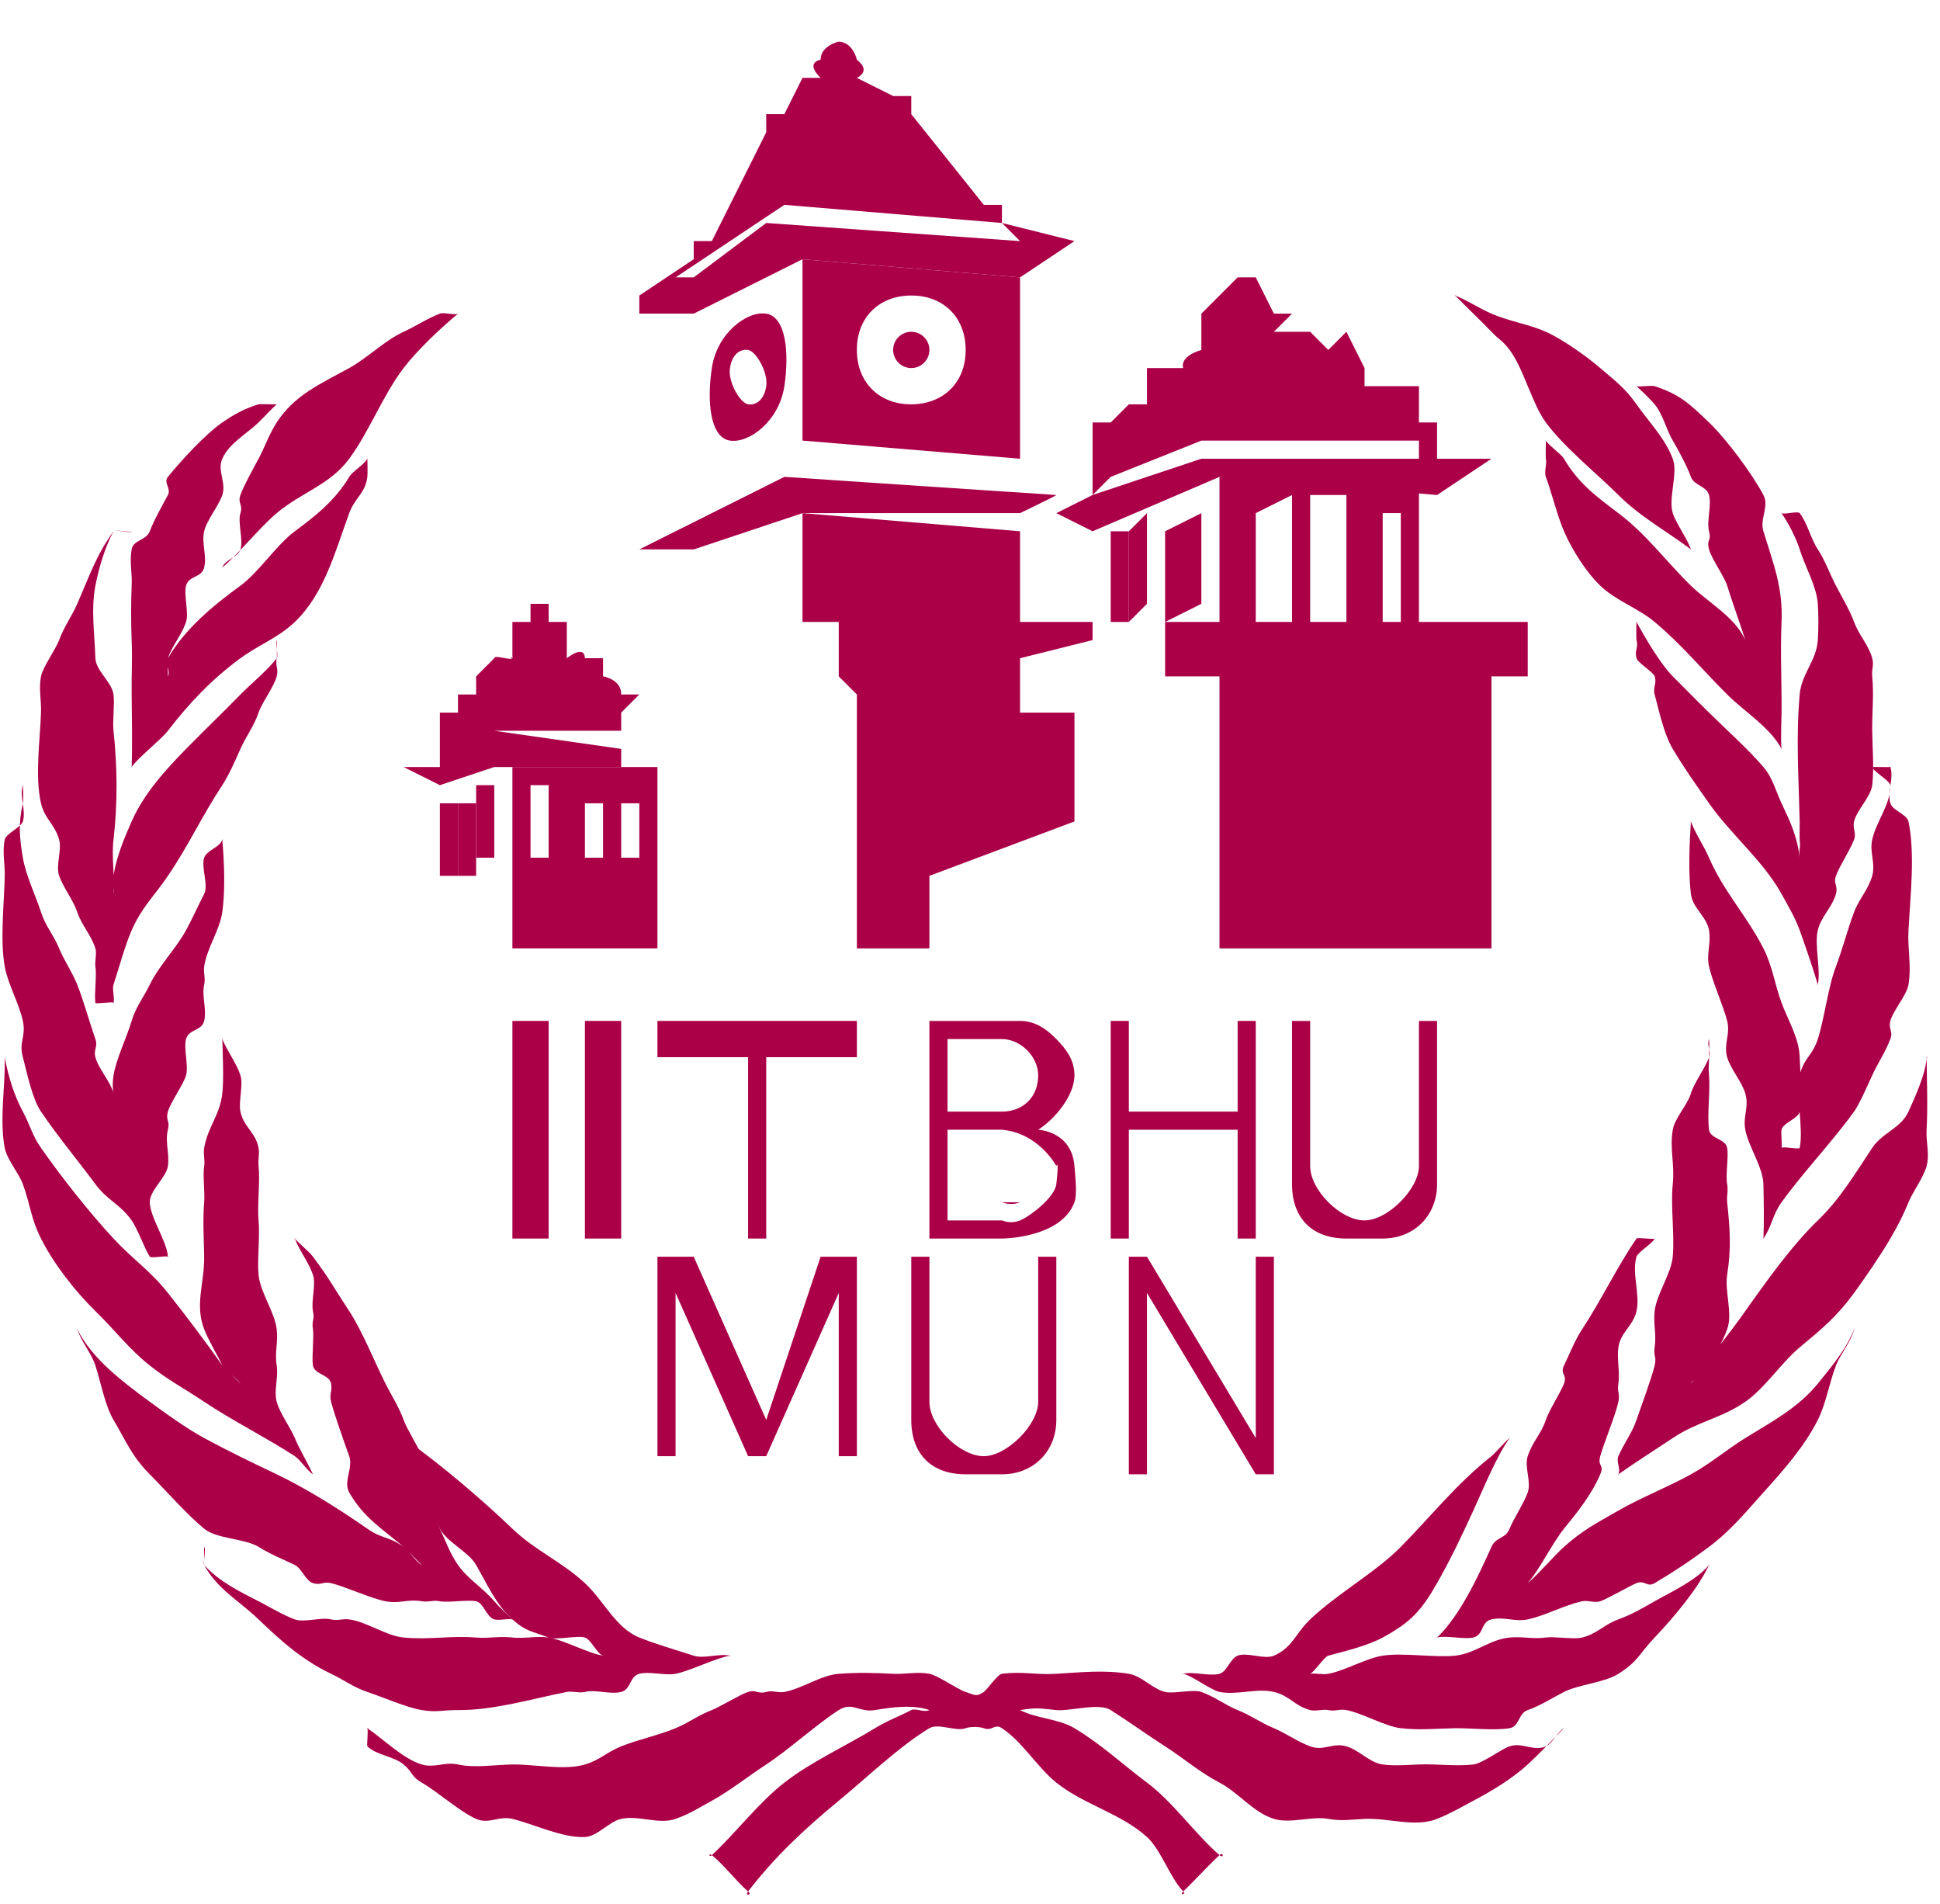<svg width="107" height="105" viewBox="0 0 107 105" fill="none" xmlns="http://www.w3.org/2000/svg">
    <path
        d="M51.261 94.295C50.337 93.972 49.135 94.145 48.261 94.295C47.397 94.445 47.01 93.817 46.261 94.295C45.032 95.083 43.486 96.498 42.261 97.295C41.365 97.878 40.199 98.785 39.261 99.295C38.485 99.714 38.098 99.995 37.261 100.295C36.337 100.623 35.218 100.081 34.261 100.295C33.591 100.441 32.954 101.263 32.261 101.295C31.037 101.359 29.444 100.582 28.261 100.295C27.499 100.113 26.977 100.609 26.261 100.295C25.365 99.903 24.111 98.778 23.261 98.295C22.674 97.963 22.779 97.728 22.261 97.295C21.697 96.826 20.793 96.801 20.261 96.295C20.22 96.254 20.321 95.441 20.261 95.295C20.437 95.354 20.178 95.236 20.261 95.295C21.148 95.896 22.244 96.995 23.261 97.295C23.977 97.505 24.531 97.131 25.261 97.295C26.195 97.5 27.323 97.309 28.261 97.295C29.453 97.277 31.124 97.637 32.261 97.295C33.13 97.035 33.415 96.637 34.261 96.295C35.139 95.94 36.383 95.664 37.261 95.295C38.065 94.958 38.448 94.609 39.261 94.295C39.672 94.136 40.841 93.427 41.261 93.295C41.709 93.158 41.808 93.427 42.261 93.295C42.603 93.195 42.914 93.359 43.261 93.295C44.241 93.117 45.272 92.368 46.261 92.295C47.324 92.218 48.194 92.24 49.261 92.295C49.922 92.327 50.614 92.168 51.261 92.295C51.751 92.391 52.785 93.145 53.261 93.295C53.746 93.445 53.831 93.596 54.261 93.295C54.451 93.163 55.021 92.322 55.261 92.295C56.389 92.149 57.129 92.363 58.261 92.295C59.629 92.213 60.903 92.072 62.261 92.295C62.982 92.413 63.55 93.126 64.261 93.295C64.742 93.409 65.799 93.136 66.261 93.295C66.954 93.537 67.577 94.017 68.261 94.295C69.033 94.609 69.494 94.972 70.261 95.295C70.913 95.568 71.6 96.054 72.261 96.295C73.024 96.578 73.48 96.072 74.261 96.295C74.959 96.496 75.536 97.195 76.261 97.295C76.885 97.382 77.628 97.318 78.261 97.295C79.209 97.254 80.318 97.409 81.261 97.295C81.779 97.231 82.767 96.464 83.261 96.295C83.954 96.054 84.591 96.596 85.261 96.295C85.626 96.136 85.91 95.496 86.261 95.295C86.312 95.263 86.201 95.313 86.261 95.295C86.247 95.359 86.298 95.259 86.261 95.295C85.679 95.878 84.867 96.739 84.261 97.295C83.411 98.074 82.273 98.762 81.261 99.295C80.531 99.682 80.033 99.985 79.261 100.295C78.046 100.782 76.555 100.231 75.261 100.295C74.508 100.332 73.996 100.427 73.261 100.295C72.332 100.127 71.176 100.577 70.261 100.295C69.115 99.935 68.315 98.846 67.261 98.295C66.161 97.721 65.31 96.969 64.261 96.295C63.198 95.612 62.329 94.974 61.261 94.295C60.609 93.876 59.038 94.368 58.261 94.295C57.342 94.209 57.241 94.14 56.261 94.295C56.367 94.386 56.192 94.259 56.261 94.295C57.195 94.778 58.365 94.762 59.261 95.295C60.758 96.192 61.861 97.247 63.261 98.295C64.694 99.361 65.921 101.134 67.261 102.295C67.506 102.509 67.492 102.081 67.261 102.295C66.693 102.81 65.82 103.771 65.261 104.295C65.03 104.518 65.441 104.486 65.261 104.295C64.526 103.534 64.042 102.01 63.261 101.295C61.829 99.992 59.768 99.507 58.261 98.295C57.226 97.466 56.375 96.024 55.261 95.295C54.836 95.017 54.737 95.477 54.261 95.295C54.016 95.204 53.506 95.204 53.261 95.295C52.72 95.496 51.756 94.999 51.261 95.295C49.625 96.274 47.735 98.084 46.261 99.295C44.38 100.844 42.749 102.368 41.261 104.295C41.053 104.564 41.52 104.509 41.261 104.295C40.651 103.785 39.89 102.787 39.261 102.295C39.072 102.145 39.099 102.445 39.261 102.295C40.578 101.074 41.838 99.402 43.261 98.295C44.735 97.147 46.671 96.265 48.261 95.295C48.968 94.862 49.522 94.678 50.261 94.295C50.506 94.172 50.961 94.445 51.261 94.295Z"
        fill="#AB0048" />
    <path
        d="M79.261 90.295C79.324 90.206 79.184 90.371 79.261 90.295C80.527 89.084 81.531 86.921 82.261 85.295C82.513 84.73 83.031 84.87 83.261 84.295C83.491 83.72 84.058 82.88 84.261 82.295C84.473 81.683 84.063 80.913 84.261 80.295C84.518 79.494 84.995 79.096 85.261 78.295C85.432 77.781 86.067 76.795 86.261 76.295C86.455 75.796 86.027 75.776 86.261 75.295C86.576 74.65 86.869 73.889 87.261 73.295C88.297 71.731 89.198 69.836 90.261 68.295C90.315 68.215 91.189 68.361 91.261 68.295C91.288 68.314 91.234 68.281 91.261 68.295C91.18 68.54 90.333 69.045 90.261 69.295C89.986 70.205 90.473 71.371 90.261 72.295C90.067 73.134 89.392 73.438 89.261 74.295C89.171 74.913 89.356 75.678 89.261 76.295C89.184 76.795 89.36 76.8 89.261 77.295C89.117 78.002 88.45 79.602 88.261 80.295C88.099 80.894 88.5 80.73 88.261 81.295C87.797 82.393 87.009 83.376 86.261 84.295C85.608 85.101 84.941 86.513 84.261 87.295C84.202 87.361 84.324 87.229 84.261 87.295C84.275 87.319 84.247 87.272 84.261 87.295C84.333 87.262 84.198 87.342 84.261 87.295C84.842 86.814 85.698 85.799 86.261 85.295C87.311 84.357 88.058 83.988 89.261 83.295C90.527 82.565 91.986 82.007 93.261 81.295C94.396 80.668 95.157 79.983 96.261 79.295C97.707 78.4 99.162 77.643 100.261 76.295C100.977 75.409 101.846 74.384 102.261 73.295C102.279 73.253 102.234 73.333 102.261 73.295C102.292 73.3 102.229 73.295 102.261 73.295C102.261 73.465 102.297 73.135 102.261 73.295C102.108 73.969 101.504 74.659 101.261 75.295C100.887 76.261 100.725 77.376 100.261 78.295C99.526 79.766 98.338 81.103 97.261 82.295C96.256 83.412 95.455 84.4 94.261 85.295C93.274 86.035 92.311 86.673 91.261 87.295C90.842 87.545 90.721 87.111 90.261 87.295C89.878 87.451 88.653 88.163 88.261 88.295C87.932 88.404 87.599 88.225 87.261 88.295C86.288 88.503 85.234 89.088 84.261 89.295C83.544 89.446 82.973 89.13 82.261 89.295C81.657 89.432 81.86 90.14 81.261 90.295C80.792 90.413 79.725 90.163 79.261 90.295C79.297 90.29 79.225 90.305 79.261 90.295C79.279 90.314 79.265 90.281 79.261 90.295Z"
        fill="#AB0048" />
    <path
        d="M4.261 73.295C4.355 73.446 4.182 73.136 4.261 73.295C5.07 74.927 6.793 76.215 8.261 77.295C9.107 77.92 10.331 78.794 11.261 79.295C12.65 80.047 13.835 80.612 15.261 81.295C16.916 82.084 18.76 83.247 20.261 84.295C21.098 84.879 21.433 84.698 22.261 85.295C22.607 85.541 22.892 86.081 23.261 86.295C23.28 86.272 23.247 86.318 23.261 86.295C22.994 86.054 22.537 85.528 22.261 85.295C21.027 84.256 20.047 83.672 19.261 82.295C18.92 81.698 19.49 80.942 19.261 80.295C18.994 79.543 18.462 78.07 18.261 77.295C18.149 76.862 18.336 76.737 18.261 76.295C18.172 75.785 17.355 75.806 17.261 75.295C17.186 74.89 17.326 73.696 17.261 73.295C17.177 72.776 17.369 72.81 17.261 72.295C17.149 71.744 17.443 70.829 17.261 70.295C17.032 69.616 16.518 68.97 16.261 68.295C16.242 68.245 16.182 68.391 16.261 68.295C16.509 68.591 17.027 68.985 17.261 69.295C18.159 70.489 18.438 71.051 19.261 72.295C19.958 73.348 20.695 75.169 21.261 76.295C21.602 76.97 22.004 77.58 22.261 78.295C22.467 78.86 23.055 79.73 23.261 80.295C23.476 80.879 23.037 80.712 23.261 81.295C23.565 82.075 23.901 83.539 24.261 84.295C24.598 85.006 24.808 85.648 25.261 86.295C25.803 87.07 26.644 87.566 27.261 88.295C27.495 88.573 27.999 89.04 28.261 89.295C28.317 89.35 28.219 89.222 28.261 89.295C28.177 89.314 28.336 89.309 28.261 89.295C27.971 89.236 27.551 89.368 27.261 89.295C26.845 89.19 26.677 88.386 26.261 88.295C25.812 88.2 24.71 88.382 24.261 88.295C23.859 88.218 23.668 88.359 23.261 88.295C22.433 88.163 22.084 88.446 21.261 88.295C20.527 88.163 18.986 87.468 18.261 87.295C17.798 87.186 17.719 87.436 17.261 87.295C16.864 87.172 16.63 86.473 16.261 86.295C15.466 85.912 15.009 85.751 14.261 85.295C13.485 84.821 11.962 84.87 11.261 84.295C10.284 83.489 9.149 82.189 8.261 81.295C7.27 80.302 6.972 79.499 6.261 78.295C5.793 77.507 5.546 76.175 5.261 75.295C5.046 74.621 4.476 73.974 4.261 73.295C4.266 73.436 4.219 73.159 4.261 73.295C4.224 73.314 4.308 73.282 4.261 73.295Z"
        fill="#AB0048" />
    <path
        d="M72.261 92.295C72.641 92.248 72.885 92.357 73.261 92.295C74.141 92.138 75.377 91.429 76.261 91.295C77.397 91.119 79.12 91.414 80.261 91.295C81.374 91.176 82.147 90.405 83.261 90.295C83.985 90.224 84.542 90.395 85.261 90.295C85.756 90.224 86.775 90.414 87.261 90.295C88.104 90.085 88.445 89.591 89.261 89.295C90.026 89.014 90.546 88.7 91.261 88.295C92.228 87.747 93.532 87.158 94.261 86.295C94.302 86.248 94.142 86.305 94.261 86.295C94.247 86.381 94.298 86.219 94.261 86.295C93.638 87.63 92.255 89.251 91.261 90.295C90.367 91.239 90.361 91.604 89.261 92.295C88.477 92.791 87.081 92.88 86.261 93.295C85.624 93.619 84.934 94.067 84.261 94.295C83.734 94.476 83.806 95.205 83.261 95.295C82.409 95.433 81.122 95.286 80.261 95.295C79.248 95.314 78.269 95.414 77.261 95.295C76.39 95.195 75.127 94.457 74.261 94.295C73.853 94.219 73.664 94.381 73.261 94.295C72.963 94.233 72.554 94.376 72.261 94.295C71.4 94.071 71.127 93.496 70.261 93.295C69.308 93.071 68.219 93.486 67.261 93.295C66.817 93.21 65.705 92.371 65.261 92.295C65.165 92.281 65.348 92.338 65.261 92.295C65.206 92.271 65.261 92.348 65.261 92.295C65.261 92.252 65.206 92.31 65.261 92.295C65.82 92.157 66.702 92.443 67.261 92.295C67.673 92.181 67.858 91.448 68.261 91.295C68.802 91.09 69.734 91.524 70.261 91.295C71.287 90.852 71.445 90.077 72.261 89.295C73.695 87.918 75.863 86.711 77.261 85.295C78.988 83.541 80.337 81.816 82.261 80.295C82.463 80.138 83.05 79.443 83.261 79.295C83.339 79.238 83.169 79.333 83.261 79.295C83.279 79.319 83.243 79.271 83.261 79.295C83.215 79.386 83.316 79.219 83.261 79.295C82.537 80.301 81.779 82.17 81.261 83.295C80.633 84.663 80.003 85.994 79.261 87.295C78.381 88.83 77.823 89.442 76.261 90.295C75.432 90.748 74.164 91.052 73.261 91.295C73.041 91.353 72.476 92.219 72.261 92.295C72.252 92.252 72.266 92.319 72.261 92.295Z"
        fill="#AB0048" />
    <path
        d="M94.261 57.295C94.289 57.524 94.261 58.127 94.261 58.295C94.261 58.785 94.219 58.81 94.261 59.295C94.336 60.149 94.149 61.446 94.261 62.295C94.326 62.799 95.172 62.791 95.261 63.295C95.35 63.804 95.163 64.787 95.261 65.295C95.331 65.659 95.224 65.931 95.261 66.295C95.415 67.755 95.495 68.811 95.261 70.295C95.116 71.214 95.579 72.432 95.261 73.295C94.957 74.13 94.654 74.488 94.261 75.295C94.163 75.501 93.326 76.048 93.261 76.295C93.312 76.253 93.224 76.342 93.261 76.295C94.252 74.895 95.275 73.7 96.261 72.295C97.388 70.695 98.849 68.653 100.261 67.295C101.477 66.129 102.331 64.7 103.261 63.295C103.822 62.451 104.845 62.214 105.261 61.295C105.602 60.549 106.242 59.14 106.261 58.295C106.261 58.216 106.242 58.37 106.261 58.295C106.27 58.267 106.191 58.393 106.261 58.295C106.345 58.472 106.256 58.155 106.261 58.295C106.275 59.518 106.331 61.078 106.261 62.295C106.219 63 106.439 63.6 106.261 64.295C106.107 64.902 105.499 65.717 105.261 66.295C104.939 67.088 104.686 67.558 104.261 68.295C103.775 69.14 102.836 70.507 102.261 71.295C101.303 72.606 100.505 73.259 99.261 74.295C98.261 75.13 97.336 76.553 96.261 77.295C94.933 78.21 93.598 78.395 92.261 79.295C91.424 79.855 90.084 80.712 89.261 81.295C89.205 81.337 89.331 81.276 89.261 81.295C89.247 81.225 89.238 81.347 89.261 81.295C89.406 80.978 89.126 80.617 89.261 80.295C89.556 79.609 90.027 78.995 90.261 78.295C90.513 77.544 91.074 76.07 91.261 75.295C91.383 74.773 91.186 74.827 91.261 74.295C91.369 73.544 91.182 73.051 91.261 72.295C91.355 71.39 92.182 70.205 92.261 69.295C92.369 68.068 92.135 66.518 92.261 65.295C92.378 64.194 92.083 63.392 92.261 62.295C92.364 61.67 93.083 60.906 93.261 60.295C93.434 59.703 94.065 58.878 94.261 58.295C94.392 57.899 94.121 57.687 94.261 57.295C94.168 57.384 94.289 57.253 94.261 57.295Z"
        fill="#AB0048" />
    <path
        d="M17.261 81.295C16.962 81.112 16.555 80.488 16.261 80.295C14.734 79.297 12.774 78.313 11.261 77.295C10.159 76.556 9.298 76.12 8.261 75.295C7.066 74.344 6.358 73.36 5.261 72.295C4.154 71.216 2.957 69.685 2.261 68.295C1.705 67.202 1.681 66.449 1.261 65.295C1.042 64.688 0.382 63.941 0.261 63.295C-0.042 61.727 0.303 59.878 0.261 58.295C0.256 58.201 0.252 58.394 0.261 58.295C0.289 58.291 0.233 58.3 0.261 58.295C0.289 58.38 0.247 58.206 0.261 58.295C0.448 59.317 0.766 60.377 1.261 61.295C1.663 62.044 1.775 62.603 2.261 63.295C3.363 64.878 4.954 66.891 6.261 68.295C7.344 69.463 8.271 70.047 9.261 71.295C10.19 72.463 11.407 74.07 12.261 75.295C12.438 75.545 13.06 76.06 13.261 76.295C13.284 76.276 13.238 76.309 13.261 76.295C13.088 76.008 12.406 75.597 12.261 75.295C11.957 74.655 11.523 73.955 11.261 73.295C10.733 71.939 11.28 70.741 11.261 69.295C11.247 68.372 11.177 67.219 11.261 66.295C11.308 65.763 11.177 64.823 11.261 64.295C11.317 63.947 11.2 63.644 11.261 63.295C11.485 62.066 12.116 61.534 12.261 60.295C12.35 59.565 12.284 58.044 12.261 57.295C12.256 57.22 12.266 57.371 12.261 57.295C12.284 57.281 12.238 57.314 12.261 57.295C12.35 57.413 12.21 57.163 12.261 57.295C12.504 57.908 13.065 58.664 13.261 59.295C13.429 59.832 13.144 60.744 13.261 61.295C13.438 62.143 14.102 62.443 14.261 63.295C14.326 63.653 14.224 63.932 14.261 64.295C14.354 65.138 14.182 66.452 14.261 67.295C14.345 68.157 14.182 69.433 14.261 70.295C14.354 71.27 15.144 72.325 15.261 73.295C15.35 74.035 15.14 74.56 15.261 75.295C15.368 75.95 15.093 76.655 15.261 77.295C15.429 77.922 16.009 78.697 16.261 79.295C16.564 80.016 16.934 80.589 17.261 81.295C17.242 81.201 17.303 81.38 17.261 81.295C17.275 81.272 17.242 81.333 17.261 81.295Z"
        fill="#AB0048" />
    <path
        d="M33.261 91.295C33.193 91.273 33.329 91.318 33.261 91.295C32.933 91.205 32.589 90.39 32.261 90.295C31.824 90.164 30.684 90.454 30.261 90.295C29.337 89.947 28.994 89.956 28.261 89.295C27.364 88.495 26.862 87.34 26.261 86.295C25.837 85.558 24.657 85.046 24.261 84.295C23.505 82.861 23.185 80.639 22.261 79.295C22.211 79.223 22.338 79.458 22.261 79.295C22.416 79.341 22.211 79.259 22.261 79.295C24.269 80.72 26.485 82.594 28.261 84.295C29.532 85.512 30.968 86.101 32.261 87.295C33.29 88.245 33.954 89.766 35.261 90.295C36.14 90.648 37.359 91.006 38.261 91.295C38.839 91.481 39.66 91.16 40.261 91.295C40.357 91.318 40.165 91.268 40.261 91.295C40.27 91.336 40.257 91.259 40.261 91.295C40.097 91.363 40.434 91.268 40.261 91.295C39.446 91.431 38.072 92.137 37.261 92.295C36.701 92.404 35.817 92.15 35.261 92.295C34.715 92.44 34.812 93.155 34.261 93.295C33.646 93.449 32.871 93.146 32.261 93.295C31.97 93.368 31.557 93.237 31.261 93.295C29.335 93.675 27.228 94.313 25.261 94.295C24.414 94.286 24.099 94.436 23.261 94.295C22.432 94.16 21.062 93.562 20.261 93.295C19.487 93.037 19.003 92.648 18.261 92.295C16.686 91.544 15.509 90.494 14.261 89.295C13.164 88.241 11.99 87.639 11.261 86.295C11.252 86.282 11.252 85.381 11.261 85.295C11.384 85.377 11.184 86.209 11.261 86.295C12.067 87.195 13.191 87.748 14.261 88.295C14.862 88.603 15.628 89.065 16.261 89.295C16.78 89.481 17.728 89.16 18.261 89.295C18.607 89.386 18.906 89.246 19.261 89.295C20.217 89.422 21.3 90.205 22.261 90.295C23.727 90.431 24.79 90.182 26.261 90.295C26.99 90.354 27.532 90.209 28.261 90.295C28.88 90.368 29.646 90.196 30.261 90.295C31.135 90.44 32.387 91.15 33.261 91.295C33.161 91.304 33.357 91.309 33.261 91.295C33.261 91.318 33.284 91.268 33.261 91.295Z"
        fill="#AB0048" />
    <path
        d="M93.261 45.295C93.287 45.434 93.217 45.161 93.261 45.295C93.499 45.949 93.987 46.66 94.261 47.295C95.068 49.167 96.344 50.492 97.261 52.295C97.764 53.287 97.877 54.248 98.261 55.295C98.623 56.273 99.23 57.239 99.261 58.295C99.287 59.171 99.433 60.433 99.261 61.295C99.181 61.694 98.345 61.901 98.261 62.295C98.221 62.485 98.296 63.105 98.261 63.295C98.292 63.304 98.23 63.286 98.261 63.295C98.301 63.198 99.239 63.397 99.261 63.295C99.486 62.243 99.027 60.347 99.261 59.295C99.473 58.354 99.97 58.213 100.261 57.295C100.636 56.127 100.82 54.44 101.261 53.295C101.605 52.396 101.917 51.194 102.261 50.295C102.539 49.563 103.049 49.051 103.261 48.295C103.455 47.595 103.102 47.004 103.261 46.295C103.495 45.271 104.292 44.329 104.261 43.295C104.252 43.068 103.292 42.518 103.261 42.295C103.248 42.207 103.261 42.383 103.261 42.295C103.283 42.286 104.234 42.304 104.261 42.295C104.349 42.434 104.212 42.142 104.261 42.295C104.468 42.907 104.084 43.674 104.261 44.295C104.371 44.675 105.177 44.91 105.261 45.295C105.636 47.075 105.358 49.488 105.261 51.295C105.204 52.38 105.437 53.22 105.261 54.295C105.168 54.861 104.406 55.744 104.261 56.295C104.142 56.749 104.428 56.855 104.261 57.295C103.97 58.055 103.6 58.558 103.261 59.295C103.058 59.736 102.548 60.906 102.261 61.295C101.044 62.977 99.474 64.613 98.261 66.295C97.749 67.004 97.755 67.567 97.261 68.295C97.204 68.379 97.336 68.226 97.261 68.295C97.239 68.184 97.257 68.406 97.261 68.295C97.305 67.345 97.278 66.245 97.261 65.295C97.243 64.377 96.424 63.194 96.261 62.295C96.12 61.507 96.481 61.069 96.261 60.295C96.067 59.632 95.451 58.958 95.261 58.295C95.049 57.549 95.451 57.051 95.261 56.295C95.054 55.475 94.446 54.125 94.261 53.295C94.106 52.6 94.384 51.995 94.261 51.295C94.12 50.517 93.358 50.083 93.261 49.295C93.115 48.123 93.181 46.482 93.261 45.295C93.243 45.448 93.27 45.147 93.261 45.295C93.217 45.295 93.309 45.286 93.261 45.295Z"
        fill="#AB0048" />
    <path
        d="M1.261 43.295C1.279 43.546 1.297 44.132 1.261 44.295C1.003 45.438 1.074 46.17 1.261 47.295C1.417 48.243 1.963 49.38 2.261 50.295C2.528 51.108 2.932 51.505 3.261 52.295C3.564 53.02 3.967 53.566 4.261 54.295C4.595 55.136 4.963 56.445 5.261 57.295C5.412 57.723 5.15 57.854 5.261 58.295C5.417 58.908 6.123 59.682 6.261 60.295C6.479 61.262 7.047 62.333 7.261 63.295C7.292 63.434 7.221 63.156 7.261 63.295C7.288 63.29 7.234 63.304 7.261 63.295C7.243 63.165 7.297 63.416 7.261 63.295C6.856 61.85 6.021 60.764 6.261 59.295C6.408 58.389 7.003 57.169 7.261 56.295C7.488 55.524 7.909 55.015 8.261 54.295C8.773 53.236 9.7 52.322 10.261 51.295C10.617 50.64 10.918 49.955 11.261 49.295C11.51 48.802 11.083 47.825 11.261 47.295C11.408 46.867 12.136 46.732 12.261 46.295C12.283 46.211 12.199 46.369 12.261 46.295C12.292 46.304 12.23 46.281 12.261 46.295C12.274 46.486 12.243 46.105 12.261 46.295C12.368 47.545 12.43 49.064 12.261 50.295C12.123 51.28 11.399 52.31 11.261 53.295C11.208 53.676 11.346 53.919 11.261 54.295C11.119 54.922 11.412 55.668 11.261 56.295C11.123 56.853 10.408 56.742 10.261 57.295C10.119 57.829 10.412 58.765 10.261 59.295C10.123 59.788 9.399 60.798 9.261 61.295C9.119 61.811 9.39 61.775 9.261 62.295C9.092 62.974 9.359 63.603 9.261 64.295C9.172 64.922 8.243 65.663 8.261 66.295C8.288 67.169 9.203 68.421 9.261 69.295C9.27 69.402 9.288 69.188 9.261 69.295C9.163 69.23 8.319 69.388 8.261 69.295C7.976 68.849 7.568 67.723 7.261 67.295C6.593 66.361 5.942 66.215 5.261 65.295C4.277 63.966 3.187 62.666 2.261 61.295C1.767 60.566 1.497 59.173 1.261 58.295C1.025 57.426 1.448 57.173 1.261 56.295C1.056 55.338 0.43 54.257 0.261 53.295C-0.006 51.813 0.234 49.782 0.261 48.295C0.274 47.566 0.119 47.025 0.261 46.295C0.323 45.974 1.172 45.611 1.261 45.295C1.444 44.63 1.065 43.96 1.261 43.295C1.159 43.397 1.257 43.267 1.261 43.295Z"
        fill="#AB0048" />
    <path
        d="M99.261 47.295C99.211 46.704 99.315 46.887 99.261 46.295C99.243 46.096 99.266 45.494 99.261 45.295C99.207 42.938 99.049 40.652 99.261 38.295C99.365 37.13 100.18 36.46 100.261 35.295C100.302 34.727 100.302 33.868 100.261 33.295C100.198 32.339 99.55 31.224 99.261 30.295C99.053 29.639 98.645 28.859 98.261 28.295C98.243 28.267 98.22 28.397 98.261 28.295C98.401 28.387 99.162 28.166 99.261 28.295C99.699 28.859 99.868 29.704 100.261 30.295C100.667 30.905 100.918 31.643 101.261 32.295C101.564 32.873 102.04 33.68 102.261 34.295C102.514 35.002 103.067 35.565 103.261 36.295C103.369 36.702 103.22 36.874 103.261 37.295C103.36 38.326 103.252 39.26 103.261 40.295C103.27 41.229 103.374 42.366 103.261 43.295C103.18 43.951 102.419 44.657 102.261 45.295C102.166 45.683 102.401 45.916 102.261 46.295C102.058 46.845 101.46 47.745 101.261 48.295C101.108 48.72 101.387 48.861 101.261 49.295C101.044 50.044 100.442 50.537 100.261 51.295C100.062 52.141 100.437 53.445 100.261 54.295C100.252 54.341 100.306 54.221 100.261 54.295C100.207 54.226 100.275 54.351 100.261 54.295C100.013 53.435 99.559 52.132 99.261 51.295C99.022 50.625 98.604 49.919 98.261 49.295C97.263 47.483 95.439 45.982 94.261 44.295C93.48 43.181 92.961 42.464 92.261 41.295C91.764 40.459 91.523 39.256 91.261 38.295C91.148 37.879 91.397 37.706 91.261 37.295C91.18 37.05 90.324 36.545 90.261 36.295C90.139 35.81 90.378 35.78 90.261 35.295C90.243 35.23 90.248 34.355 90.261 34.295C90.275 34.24 90.225 34.351 90.261 34.295C90.302 34.332 90.238 34.249 90.261 34.295C90.708 35.127 91.602 36.639 92.261 37.295C93.069 38.099 93.444 38.496 94.261 39.295C95.173 40.192 96.43 41.32 97.261 42.295C97.776 42.896 97.922 43.574 98.261 44.295C98.753 45.335 99.13 46.14 99.261 47.295C99.234 47.166 99.275 47.425 99.261 47.295C99.225 47.304 99.306 47.291 99.261 47.295Z"
        fill="#AB0048" />
    <path
        d="M6.261 55.295C6.243 55.212 5.27 55.379 5.261 55.295C5.192 54.776 5.344 53.815 5.261 53.295C5.22 53.026 5.348 52.555 5.261 52.295C4.999 51.497 4.537 51.088 4.261 50.295C4.013 49.576 3.523 49.009 3.261 48.295C3.064 47.739 3.422 46.861 3.261 46.295C3.022 45.451 2.459 45.153 2.261 44.295C1.917 42.792 2.211 40.812 2.261 39.295C2.284 38.59 2.128 37.995 2.261 37.295C2.353 36.803 3.091 35.768 3.261 35.295C3.505 34.609 3.972 33.958 4.261 33.295C4.927 31.774 5.297 30.631 6.261 29.295C6.344 29.179 7.133 29.379 7.261 29.295C7.224 29.434 6.325 29.174 6.261 29.295C5.797 30.139 5.445 31.34 5.261 32.295C5.009 33.64 5.22 34.95 5.261 36.295C5.284 36.986 6.169 37.604 6.261 38.295C6.33 38.838 6.201 39.752 6.261 40.295C6.472 42.266 6.495 44.315 6.261 46.295C6.142 47.278 6.339 48.303 6.261 49.295C6.257 49.365 6.252 49.225 6.261 49.295C6.289 49.3 6.234 49.29 6.261 49.295C6.325 48.984 6.215 48.606 6.261 48.295C6.413 47.27 6.839 46.246 7.261 45.295C7.932 43.769 9.113 42.468 10.261 41.295C11.446 40.089 12.081 39.501 13.261 38.295C13.794 37.752 14.806 36.912 15.261 36.295C15.376 36.142 15.169 35.462 15.261 35.295C15.293 35.3 15.229 35.295 15.261 35.295C15.261 35.448 15.289 36.151 15.261 36.295C15.174 36.75 15.376 36.845 15.261 37.295C15.11 37.879 14.454 38.725 14.261 39.295C14.031 39.995 13.56 40.623 13.261 41.295C12.995 41.898 12.624 42.743 12.261 43.295C11.113 45.034 10.432 46.574 9.261 48.295C8.453 49.487 7.854 49.973 7.261 51.295C6.926 52.046 6.518 53.511 6.261 54.295C6.174 54.564 6.339 55.021 6.261 55.295C6.33 55.188 6.224 55.416 6.261 55.295C6.293 55.304 6.224 55.295 6.261 55.295Z"
        fill="#AB0048" />
    <path
        d="M90.261 21.295C90.455 21.346 91.067 21.235 91.261 21.295C92.663 21.75 93.2 22.279 94.261 23.295C95.225 24.214 96.643 26.131 97.261 27.295C97.593 27.926 97.044 28.604 97.261 29.295C97.819 31.118 98.344 32.407 98.261 34.295C98.187 36.007 98.275 37.583 98.261 39.295C98.257 39.699 98.206 40.892 98.261 41.295C98.275 41.393 98.275 41.198 98.261 41.295C98.252 41.36 98.298 41.235 98.261 41.295C98.206 41.249 98.293 41.355 98.261 41.295C97.638 40.117 96.197 39.228 95.261 38.295C93.896 36.936 92.732 35.525 91.261 34.295C90.334 33.52 89.128 33.13 88.261 32.295C87.472 31.534 86.699 30.306 86.261 29.295C85.883 28.418 85.593 27.195 85.261 26.295C85.155 26.008 85.33 25.592 85.261 25.295C85.215 25.096 85.298 25.499 85.261 25.295C85.243 25.189 85.261 24.402 85.261 24.295C85.293 24.291 85.233 24.3 85.261 24.295C85.395 24.536 86.123 25.054 86.261 25.295C87.041 26.631 88.043 27.381 89.261 28.295C90.792 29.441 91.887 30.954 93.261 32.295C94.216 33.223 95.708 34.033 96.261 35.295C96.326 35.444 96.183 35.151 96.261 35.295C96.284 35.286 96.233 35.3 96.261 35.295C96.183 35.077 96.33 35.513 96.261 35.295C95.971 34.372 95.547 33.218 95.261 32.295C95.1 31.776 94.4 30.819 94.261 30.295C94.104 29.711 94.409 29.88 94.261 29.295C94.118 28.729 94.413 27.861 94.261 27.295C94.132 26.808 93.427 26.768 93.261 26.295C93.049 25.711 92.575 24.824 92.261 24.295C91.906 23.697 91.713 22.833 91.261 22.295C91.017 22.003 90.547 21.555 90.261 21.295C90.349 21.393 90.164 21.212 90.261 21.295C90.243 21.314 90.284 21.267 90.261 21.295Z"
        fill="#AB0048" />
    <path
        d="M9.261 37.295C9.412 37.013 9.101 36.573 9.261 36.295C10.205 34.674 11.732 33.407 13.261 32.295C14.285 31.545 15.241 30.05 16.261 29.295C17.451 28.415 18.496 27.574 19.261 26.295C19.445 25.989 20.096 25.61 20.261 25.295C20.285 25.249 20.138 25.328 20.261 25.295C20.27 25.43 20.28 26.161 20.261 26.295C20.152 27.203 19.577 27.433 19.261 28.295C18.487 30.412 17.88 32.752 16.261 34.295C15.331 35.185 14.3 35.531 13.261 36.295C11.698 37.444 10.437 38.762 9.261 40.295C8.888 40.782 7.601 41.786 7.261 42.295C7.186 42.406 7.341 42.184 7.261 42.295C7.219 42.272 7.299 42.323 7.261 42.295C7.252 42.207 7.256 42.383 7.261 42.295C7.304 41.183 7.275 39.407 7.261 38.295C7.247 37.183 7.308 36.407 7.261 35.295C7.223 34.452 7.223 33.138 7.261 32.295C7.299 31.535 7.134 31.05 7.261 30.295C7.351 29.762 8.068 29.805 8.261 29.295C8.497 28.67 8.945 27.884 9.261 27.295C9.455 26.929 8.997 26.619 9.261 26.295C9.979 25.41 11.312 23.953 12.261 23.295C12.922 22.841 13.477 22.532 14.261 22.295C14.483 22.23 14.044 22.374 14.261 22.295C14.322 22.272 15.195 22.305 15.261 22.295C15.275 22.323 15.247 22.263 15.261 22.295C15.025 22.494 14.483 23.082 14.261 23.295C13.586 23.944 12.639 24.438 12.261 25.295C11.968 25.962 12.492 26.605 12.261 27.295C12.068 27.884 11.398 28.688 11.261 29.295C11.105 29.962 11.422 30.633 11.261 31.295C11.124 31.87 10.417 31.725 10.261 32.295C10.129 32.791 10.426 33.809 10.261 34.295C9.997 35.074 9.535 35.517 9.261 36.295C9.223 36.397 9.275 37.189 9.261 37.295C9.233 37.291 9.285 37.304 9.261 37.295Z"
        fill="#AB0048" />
    <path
        d="M80.261 16.295C80.383 16.295 80.216 16.272 80.261 16.295C80.948 16.573 81.583 16.999 82.261 17.295C83.269 17.735 84.257 17.851 85.261 18.295C86.165 18.693 87.511 19.652 88.261 20.295C89.084 20.998 89.637 21.407 90.261 22.295C90.971 23.304 91.823 24.148 92.261 25.295C92.564 26.082 92.003 27.49 92.261 28.295C92.46 28.901 93.058 29.689 93.261 30.295C93.293 30.388 93.247 30.193 93.261 30.295C93.175 30.263 93.329 30.346 93.261 30.295C91.891 29.263 90.481 28.512 89.261 27.295C88.031 26.069 86.296 24.697 85.261 23.295C84.484 22.235 84.047 20.346 83.261 19.295C82.872 18.772 82.718 18.772 82.261 18.295C81.732 17.74 80.79 16.846 80.261 16.295C80.347 16.439 80.189 16.221 80.261 16.295Z"
        fill="#AB0048" />
    <path
        d="M12.261 31.295C12.427 30.828 13.104 30.767 13.261 30.295C13.432 29.787 13.099 28.808 13.261 28.295C13.414 27.8 13.095 27.785 13.261 27.295C13.427 26.805 14.021 25.744 14.261 25.295C14.608 24.64 14.859 23.914 15.261 23.295C16.26 21.765 17.666 21.175 19.261 20.295C20.283 19.732 21.202 18.781 22.261 18.295C22.918 17.997 23.581 17.552 24.261 17.295C24.483 17.208 25.039 17.391 25.261 17.295C25.284 17.318 25.238 17.277 25.261 17.295C25.201 17.391 25.344 17.227 25.261 17.295C24.299 18.097 23.01 19.31 22.261 20.295C21.105 21.812 20.389 23.76 19.261 25.295C18.207 26.734 16.62 27.149 15.261 28.295C14.313 29.093 13.209 30.493 12.261 31.295C12.349 31.245 12.182 31.359 12.261 31.295C12.28 31.314 12.242 31.277 12.261 31.295Z"
        fill="#AB0048" />
    <path d="M27.261 43.295V47.295H26.261V43.295H27.261Z" fill="#AB0048" />
    <path d="M26.261 44.295V48.295H25.261V44.295H26.261Z" fill="#AB0048" />
    <path d="M25.261 44.295V48.295H24.261V44.295H25.261Z" fill="#AB0048" />
    <path d="M53.261 41.295H54.261V46.295H53.261V41.295Z" fill="#AB0048" />
    <path
        d="M55.261 12.295V11.295H54.261L50.261 6.295V5.295H49.261L47.261 4.295C47.261 4.295 48.095 3.937 47.261 3.295C47.261 3.295 47.057 2.333 46.261 2.295V0.295V2.295C46.261 2.295 45.256 2.518 45.261 3.295C45.261 3.295 44.371 3.424 45.261 4.295H44.261L43.261 6.295H42.261V7.295L39.261 13.295H38.261V14.295L35.261 16.295V17.295H38.261L44.261 14.295L56.261 15.295L59.261 13.295L55.261 12.295ZM42.261 12.295L38.261 15.295H37.261L43.261 11.295L55.261 12.295L56.261 13.295L42.261 12.295Z"
        fill="#AB0048" />
    <path
        d="M79.261 25.295V23.295H78.261V21.295H77.261H76.261H75.261V20.295L74.261 18.295L73.261 19.295L72.261 18.295H70.261L71.261 17.295H70.261L69.261 15.295C69.261 15.295 68.416 15.295 68.261 15.295L66.261 17.295V18.295V19.295C64.99 19.682 65.261 20.295 65.261 20.295H64.261H63.261V22.295H62.261L61.261 23.295H60.261V25.295V27.295L58.261 28.295L60.261 29.295L67.261 26.295L79.261 27.295L82.261 25.295H79.261ZM66.261 25.295L60.261 27.295L61.261 26.295L66.261 24.295H78.261V25.295H66.261Z"
        fill="#AB0048" />
    <path
        d="M56.261 15.295L44.261 14.295V24.295L56.261 25.295V15.295ZM50.261 22.295C48.506 22.3 47.261 21.102 47.261 19.295C47.256 17.484 48.51 16.295 50.261 16.295C52.016 16.29 53.261 17.488 53.261 19.295C53.266 21.107 52.012 22.29 50.261 22.295Z"
        fill="#AB0048" />
    <path
        d="M50.261 20.295C50.812 20.295 51.261 19.846 51.261 19.295C51.261 18.744 50.812 18.295 50.261 18.295C49.71 18.295 49.261 18.744 49.261 19.295C49.261 19.846 49.71 20.295 50.261 20.295Z"
        fill="#AB0048" />
    <path
        d="M42.261 17.295C41.194 17.135 39.546 18.37 39.261 20.295C38.971 22.221 39.194 24.14 40.261 24.295C41.323 24.456 42.971 23.221 43.261 21.295C43.546 19.375 43.328 17.461 42.261 17.295ZM42.261 21.295C42.141 22.078 41.687 22.355 41.261 22.295C40.83 22.23 40.141 21.073 40.261 20.295C40.376 19.518 40.835 19.235 41.261 19.295C41.687 19.36 42.376 20.518 42.261 21.295Z"
        fill="#AB0048" />
    <path
        d="M78.261 34.295V26.295H67.261V34.295H64.261V37.295H67.261V52.295H82.261V37.295H84.261V34.295H78.261ZM71.261 34.295H69.261V28.295L71.261 27.295V34.295ZM74.261 34.295H72.261V27.295H74.261V34.295ZM77.261 34.295H76.261V28.295H77.261V34.295Z"
        fill="#AB0048" />
    <path d="M66.261 28.295V33.295L64.261 34.295V29.295L66.261 28.295Z" fill="#AB0048" />
    <path d="M63.261 28.295V33.295L62.261 34.295V29.295L63.261 28.295Z" fill="#AB0048" />
    <path d="M62.261 29.295V34.295H61.261V29.295H62.261Z" fill="#AB0048" />
    <path
        d="M56.261 28.295H44.261L38.261 30.295H35.261L43.261 26.295C43.261 26.295 58.185 27.295 58.261 27.295C58.337 27.295 56.261 28.295 56.261 28.295Z"
        fill="#AB0048" />
    <path
        d="M56.261 36.295V39.295H59.261V45.295L51.261 48.295V52.295H47.261V38.295L46.261 37.295V34.295H44.261V28.295L56.261 29.295V34.295H60.261V35.295L56.261 36.295Z"
        fill="#AB0048" />
    <path
        d="M36.261 42.295H27.261L24.261 43.295L22.261 42.295H24.261V40.295V39.295H25.261V38.295H26.261V36.295V37.295L27.261 36.295C27.261 36.084 28.126 36.431 28.261 36.295C28.396 36.154 28.058 36.295 28.261 36.295V35.295V34.295H29.261V33.295H30.261V34.295H31.261V35.295V36.295C31.261 36.295 32.23 35.507 32.261 36.295H33.261V37.295C33.261 37.295 34.283 37.455 34.261 38.295H35.261L34.261 39.295V40.295H27.261L25.261 41.295H24.261L27.261 40.295L34.261 41.295V42.295H36.261Z"
        fill="#AB0048" />
    <path
        d="M28.261 42.295V52.295H36.261V42.295H28.261ZM30.261 47.295H29.261V43.295H30.261V47.295ZM33.261 47.295H32.261V44.295H33.261V47.295ZM35.261 47.295H34.261V44.295H35.261V47.295Z"
        fill="#AB0048" />
    <path d="M47.261 56.295V58.295H42.261V68.295H41.261V58.295H36.261V56.295H47.261Z" fill="#AB0048" />
    <path d="M30.261 56.295H28.261V68.295H30.261V56.295Z" fill="#AB0048" />
    <path d="M34.261 56.295H32.261V68.295H34.261V56.295Z" fill="#AB0048" />
    <path
        d="M59.261 64.295C59.102 62.359 57.261 62.295 57.261 62.295C58.147 61.733 59.261 60.435 59.261 59.295C59.261 58.447 58.805 57.848 58.261 57.295C57.717 56.742 57.096 56.295 56.261 56.295H51.261V68.295H55.261C55.261 68.295 58.516 68.288 59.261 66.295C59.27 66.271 59.252 66.319 59.261 66.295C59.416 65.88 59.317 64.948 59.261 64.295ZM52.261 57.295H55.261C56.283 57.295 57.261 58.256 57.261 59.295C57.261 60.487 56.433 61.295 55.261 61.295H52.261V57.295ZM58.261 65.295C58.177 66.025 56.795 67.081 56.261 67.295C55.727 67.514 55.261 67.295 55.261 67.295H52.261V62.295H55.261C57.3 62.476 58.261 64.295 58.261 64.295C58.261 64.295 58.43 63.831 58.261 65.295Z"
        fill="#AB0048" />
    <path d="M56.261 66.295C55.752 66.505 55.261 66.295 55.261 66.295H56.261Z" fill="#AB0048" />
    <path d="M69.261 56.295V68.295H68.261V62.295H62.261V68.295H61.261V56.295H62.261V61.295H68.261V56.295H69.261Z"
        fill="#AB0048" />
    <path
        d="M79.261 56.295V65.295C79.261 67.031 77.994 68.295 76.261 68.295H74.261C72.378 68.295 71.261 67.181 71.261 65.295V56.295H72.261V64.295C72.261 65.623 73.936 67.295 75.261 67.295C76.526 67.295 78.261 65.567 78.261 64.295V56.295H79.261Z"
        fill="#AB0048" />
    <path
        d="M58.261 69.295V78.295C58.261 80.031 56.994 81.295 55.261 81.295H53.261C51.378 81.295 50.261 80.181 50.261 78.295V69.295H51.261V77.295C51.261 78.623 52.935 80.295 54.261 80.295C55.526 80.295 57.261 78.567 57.261 77.295V69.295H58.261Z"
        fill="#AB0048" />
    <path
        d="M47.261 69.295V80.295H46.261V71.295L42.261 80.295H41.261L37.261 71.295V80.295H36.261V69.295H38.261L42.261 78.295L45.261 69.295H47.261Z"
        fill="#AB0048" />
    <path d="M70.261 69.295V81.295H69.261L63.261 71.295V81.295H62.261V69.295H63.261L69.261 79.295V69.295H70.261Z"
        fill="#AB0048" />
</svg>